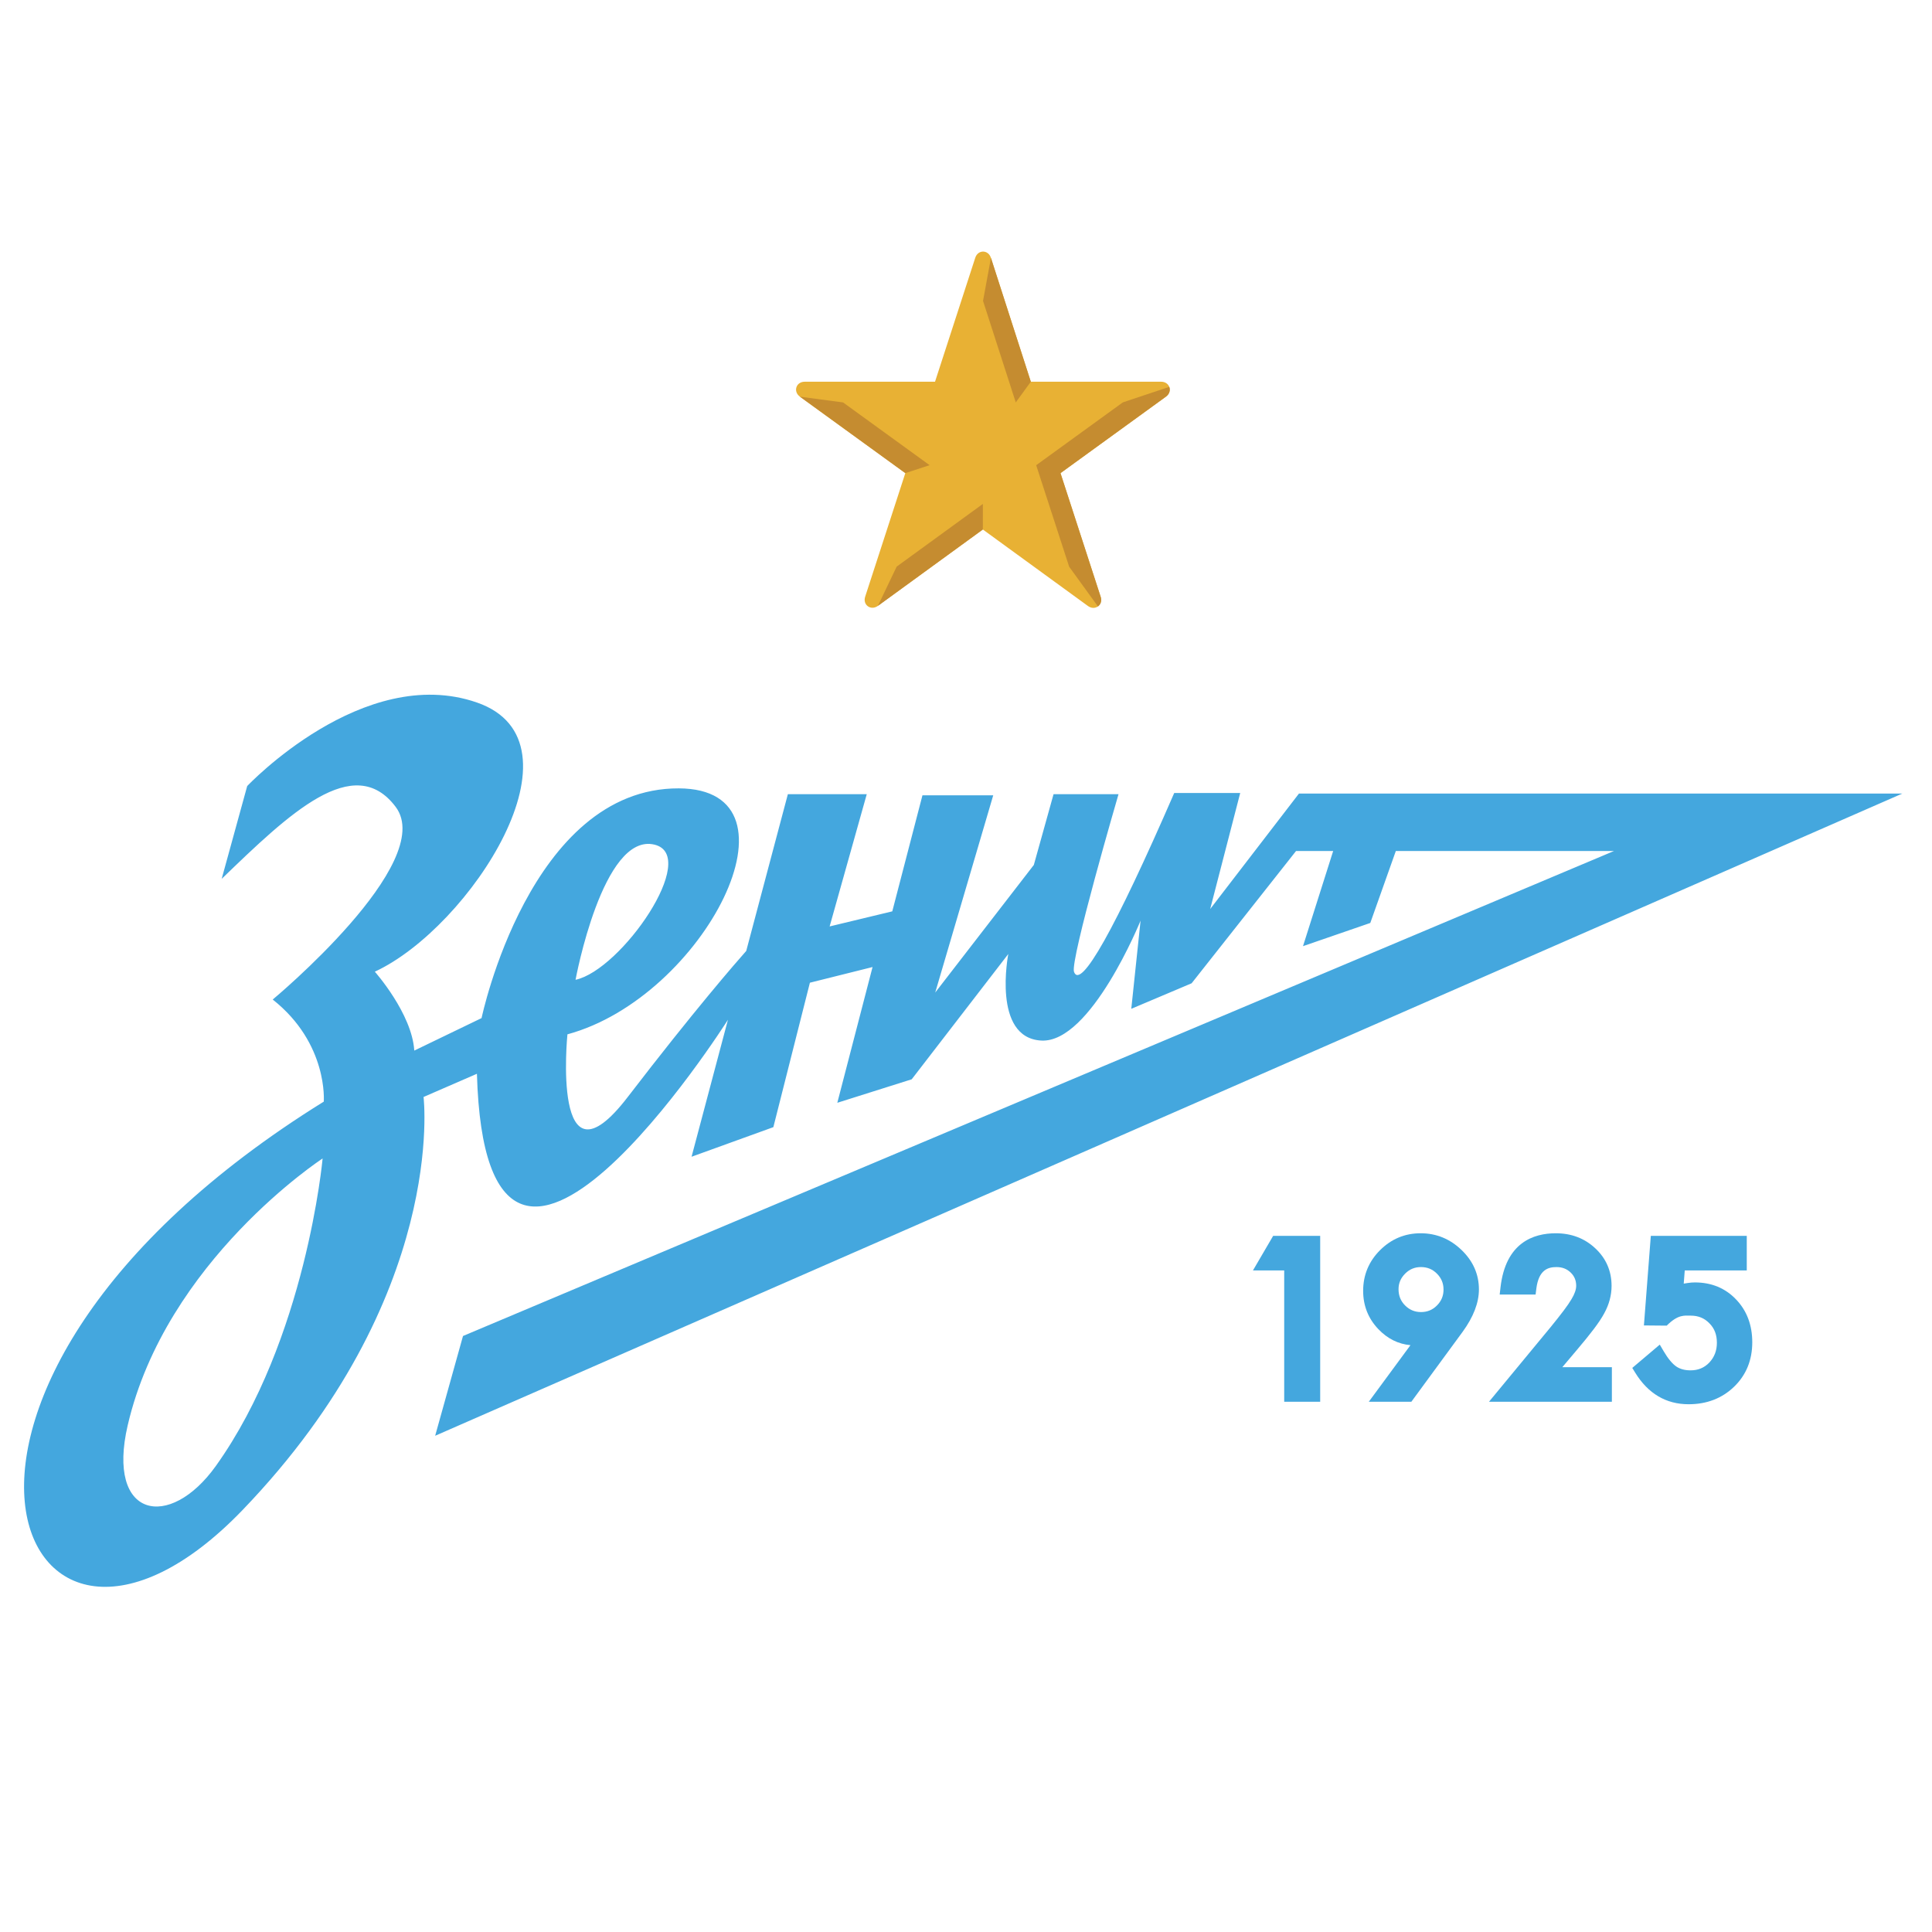<?xml version="1.0" encoding="utf-8"?>
<!-- Generator: Adobe Illustrator 19.1.0, SVG Export Plug-In . SVG Version: 6.00 Build 0)  -->
<svg version="1.1" id="Layer_1" xmlns="http://www.w3.org/2000/svg" xmlns:xlink="http://www.w3.org/1999/xlink" x="0px" y="0px"
	 viewBox="0 0 500 500" enable-background="new 0 0 500 500" xml:space="preserve">
<path fill="#44A7DE" d="M112.618,371.576l379.686-166.197H336.166l-22.97,29.876l7.769-30.026h-17.078
	c-15.464,35.581-24.246,51.008-25.935,46.278c-1.05-2.94,11.523-45.978,11.523-45.978H272.66l-5.105,18.316l-25.523,33.029
	l15.013-51.045H238.73l-7.807,30.027l-16.214,3.903l9.609-34.23h-20.418l-10.775,40.57c-2.514,2.835-13.392,15.297-30.661,37.799
	c-19.818,25.823-15.614-16.214-15.614-16.214c35.431-9.608,62.886-63.524,28.825-63.656c-38.584-0.15-51.045,59.453-51.045,59.453
	l-17.415,8.407c-0.601-9.609-10.209-20.418-10.209-20.418c24.622-11.41,55.849-59.453,26.423-69.661
	c-29.426-10.209-59.453,21.619-59.453,21.619l-6.606,24.021c17.415-16.815,34.23-33.029,45.04-18.616
	c10.81,14.413-31.828,49.844-31.828,49.844c14.413,11.41,13.212,26.423,13.212,26.423C-35.713,359.266,3.946,451.948,62.774,390.793
	c53.147-55.249,46.841-106.895,46.841-106.895l13.812-6.005c2.402,84.675,64.857-13.812,64.857-13.812l0.109-0.176l-9.417,35.457
	l21.169-7.657l9.458-37.383l16.214-4.054l-9.121,35.131l19.255-6.08l24.997-32.429c0,0-4.279,21.732,8.558,22.407
	c12.836,0.676,25.673-31.04,25.673-31.04l-2.402,22.82l15.614-6.606l27.024-34.23h9.609l-7.807,24.622l17.415-6.005l6.606-18.616
	h56.45L119.824,345.754L112.618,371.576z M169.368,218.591c11.86,2.853-8.558,32.429-20.418,34.981
	C148.95,253.572,155.982,215.372,169.368,218.591z M55.868,379.383c-12.011,16.815-28.409,13.539-22.82-10.509
	c9.909-42.638,50.445-69.061,50.445-69.061S79.247,346.652,55.868,379.383z"/>
<g>
	<path fill="#44A7DE" d="M341.662,319.835h-1.668h-9.543h-0.957l-0.483,0.826l-3.283,5.618l-1.466,2.509h2.906h5.182v32.321v1.668
		h1.668h5.977h1.668v-1.668v-39.607V319.835L341.662,319.835z"/>
	<path fill="#44A7DE" d="M367.66,319.168c-4.067,0-7.605,1.476-10.517,4.388c-2.894,2.894-4.361,6.432-4.361,10.517
		c0,3.849,1.329,7.189,3.951,9.926c2.358,2.461,5.143,3.847,8.294,4.128l-10.787,14.65h11.013l13.267-18.096
		c2.805-3.856,4.224-7.543,4.224-10.967c0-3.928-1.52-7.372-4.518-10.235C375.253,320.619,371.697,319.168,367.66,319.168
		L367.66,319.168z M367.762,339.561c-1.624,0-2.975-0.562-4.13-1.717c-1.139-1.138-1.692-2.515-1.692-4.208
		c0-1.555,0.562-2.873,1.717-4.028c1.139-1.139,2.473-1.692,4.08-1.692c1.641,0,2.992,0.553,4.13,1.692
		c1.156,1.156,1.718,2.507,1.718,4.131c0,1.624-0.562,2.975-1.718,4.131C370.728,339.008,369.386,339.561,367.762,339.561
		L367.762,339.561z"/>
	<path fill="#44A7DE" d="M402.634,319.168c-5.793,0-12.976,2.428-14.303,13.996l-0.213,1.858h1.87h5.951h1.475l0.18-1.464
		c0.614-5,3.112-5.641,5.219-5.641c1.481,0,2.681,0.461,3.668,1.408c0.967,0.929,1.437,2.054,1.437,3.44
		c0,0.968-0.411,2.136-1.22,3.47c-0.458,0.784-1.124,1.756-1.997,2.914c-0.891,1.183-2.021,2.616-3.36,4.26l-13.742,16.639
		l-2.254,2.729h3.54h26.601h1.668v-1.668v-5.618v-1.668h-1.668h-11.157l3.837-4.541c1.721-2.03,3.168-3.819,4.301-5.315
		c1.167-1.541,2.072-2.903,2.691-4.05c1.27-2.295,1.918-4.698,1.918-7.128c0-3.852-1.422-7.128-4.225-9.737
		C410.101,320.476,406.663,319.168,402.634,319.168L402.634,319.168z"/>
	<path fill="#44A7DE" d="M452.065,319.835h-1.668h-21.623h-1.544l-0.119,1.539l-1.668,21.648l5.901,0.052
		c2.953-2.953,4.587-2.59,6.214-2.59c1.958,0,3.538,0.648,4.83,1.981c1.312,1.313,1.941,2.958,1.941,5.047
		c0,2.041-0.649,3.723-1.984,5.142c-1.292,1.332-2.872,1.989-4.814,1.989c-1.504,0-2.717-0.326-3.709-0.996
		c-1.047-0.721-2.15-2.054-3.268-3.953l-1.004-1.706l-1.511,1.279l-4.515,3.822l-1.093,0.926l0.75,1.22
		c3.337,5.429,7.993,8.182,13.837,8.182c4.685,0,8.638-1.521,11.751-4.52c3.13-3.015,4.717-6.889,4.717-11.513
		c0-4.461-1.408-8.19-4.184-11.082c-2.772-2.925-6.364-4.412-10.668-4.412c-0.324,0-0.603,0.004-0.903,0.035
		c-0.767,0.079-1.426,0.178-1.981,0.278l0.263-3.416h14.382h1.668v-1.668v-5.618V319.835L452.065,319.835z"/>
</g>
<g>
	<path fill="#E8B134" d="M300.492,98.79c-1.113,0-18.917,0-33.716,0c-4.685-14.512-9.956-30.866-10.322-32.049
		c-0.673-2.158-3.386-2.191-4.067-0.005c-0.33,1.064-5.829,17.982-10.404,32.053c-14.801,0-32.605,0-33.72,0
		c-2.274,0-3.045,2.563-1.248,3.865c0.888,0.646,15.29,11.091,27.281,19.787c-4.57,14.058-10.049,30.92-10.391,31.977
		c-0.703,2.163,1.495,3.688,3.288,2.384c0.888-0.644,15.203-11.065,27.163-19.769c11.966,8.71,26.315,19.156,27.206,19.801
		c1.793,1.305,3.991-0.222,3.288-2.384c-0.343-1.058-5.829-17.94-10.397-32.004c11.991-8.696,26.4-19.146,27.288-19.793
		C303.538,101.353,302.766,98.79,300.492,98.79z"/>
	<g>
		<polygon fill="#C58C30" points="240.585,120.388 218.182,104.145 207.016,102.656 234.297,122.442 		"/>
		<polygon fill="#C58C30" points="262.877,104.144 262.877,104.144 266.777,98.79 256.455,66.742 254.408,77.871 		"/>
		<polygon fill="#C58C30" points="232.06,146.638 227.195,156.804 254.357,137.035 254.362,130.415 		"/>
		<path fill="#C58C30" d="M302.606,100.123c-0.534,0.185-8.792,2.94-12.035,4.021h0.002l-22.409,16.251l8.534,26.272
			c2.693,3.717,7.412,10.23,7.446,10.277c0.685-0.489,1.06-1.411,0.707-2.492c-0.343-1.058-5.829-17.94-10.397-32.004
			c11.991-8.696,26.4-19.146,27.288-19.793C302.684,101.974,302.919,100.947,302.606,100.123z"/>
	</g>
</g>
</svg>
